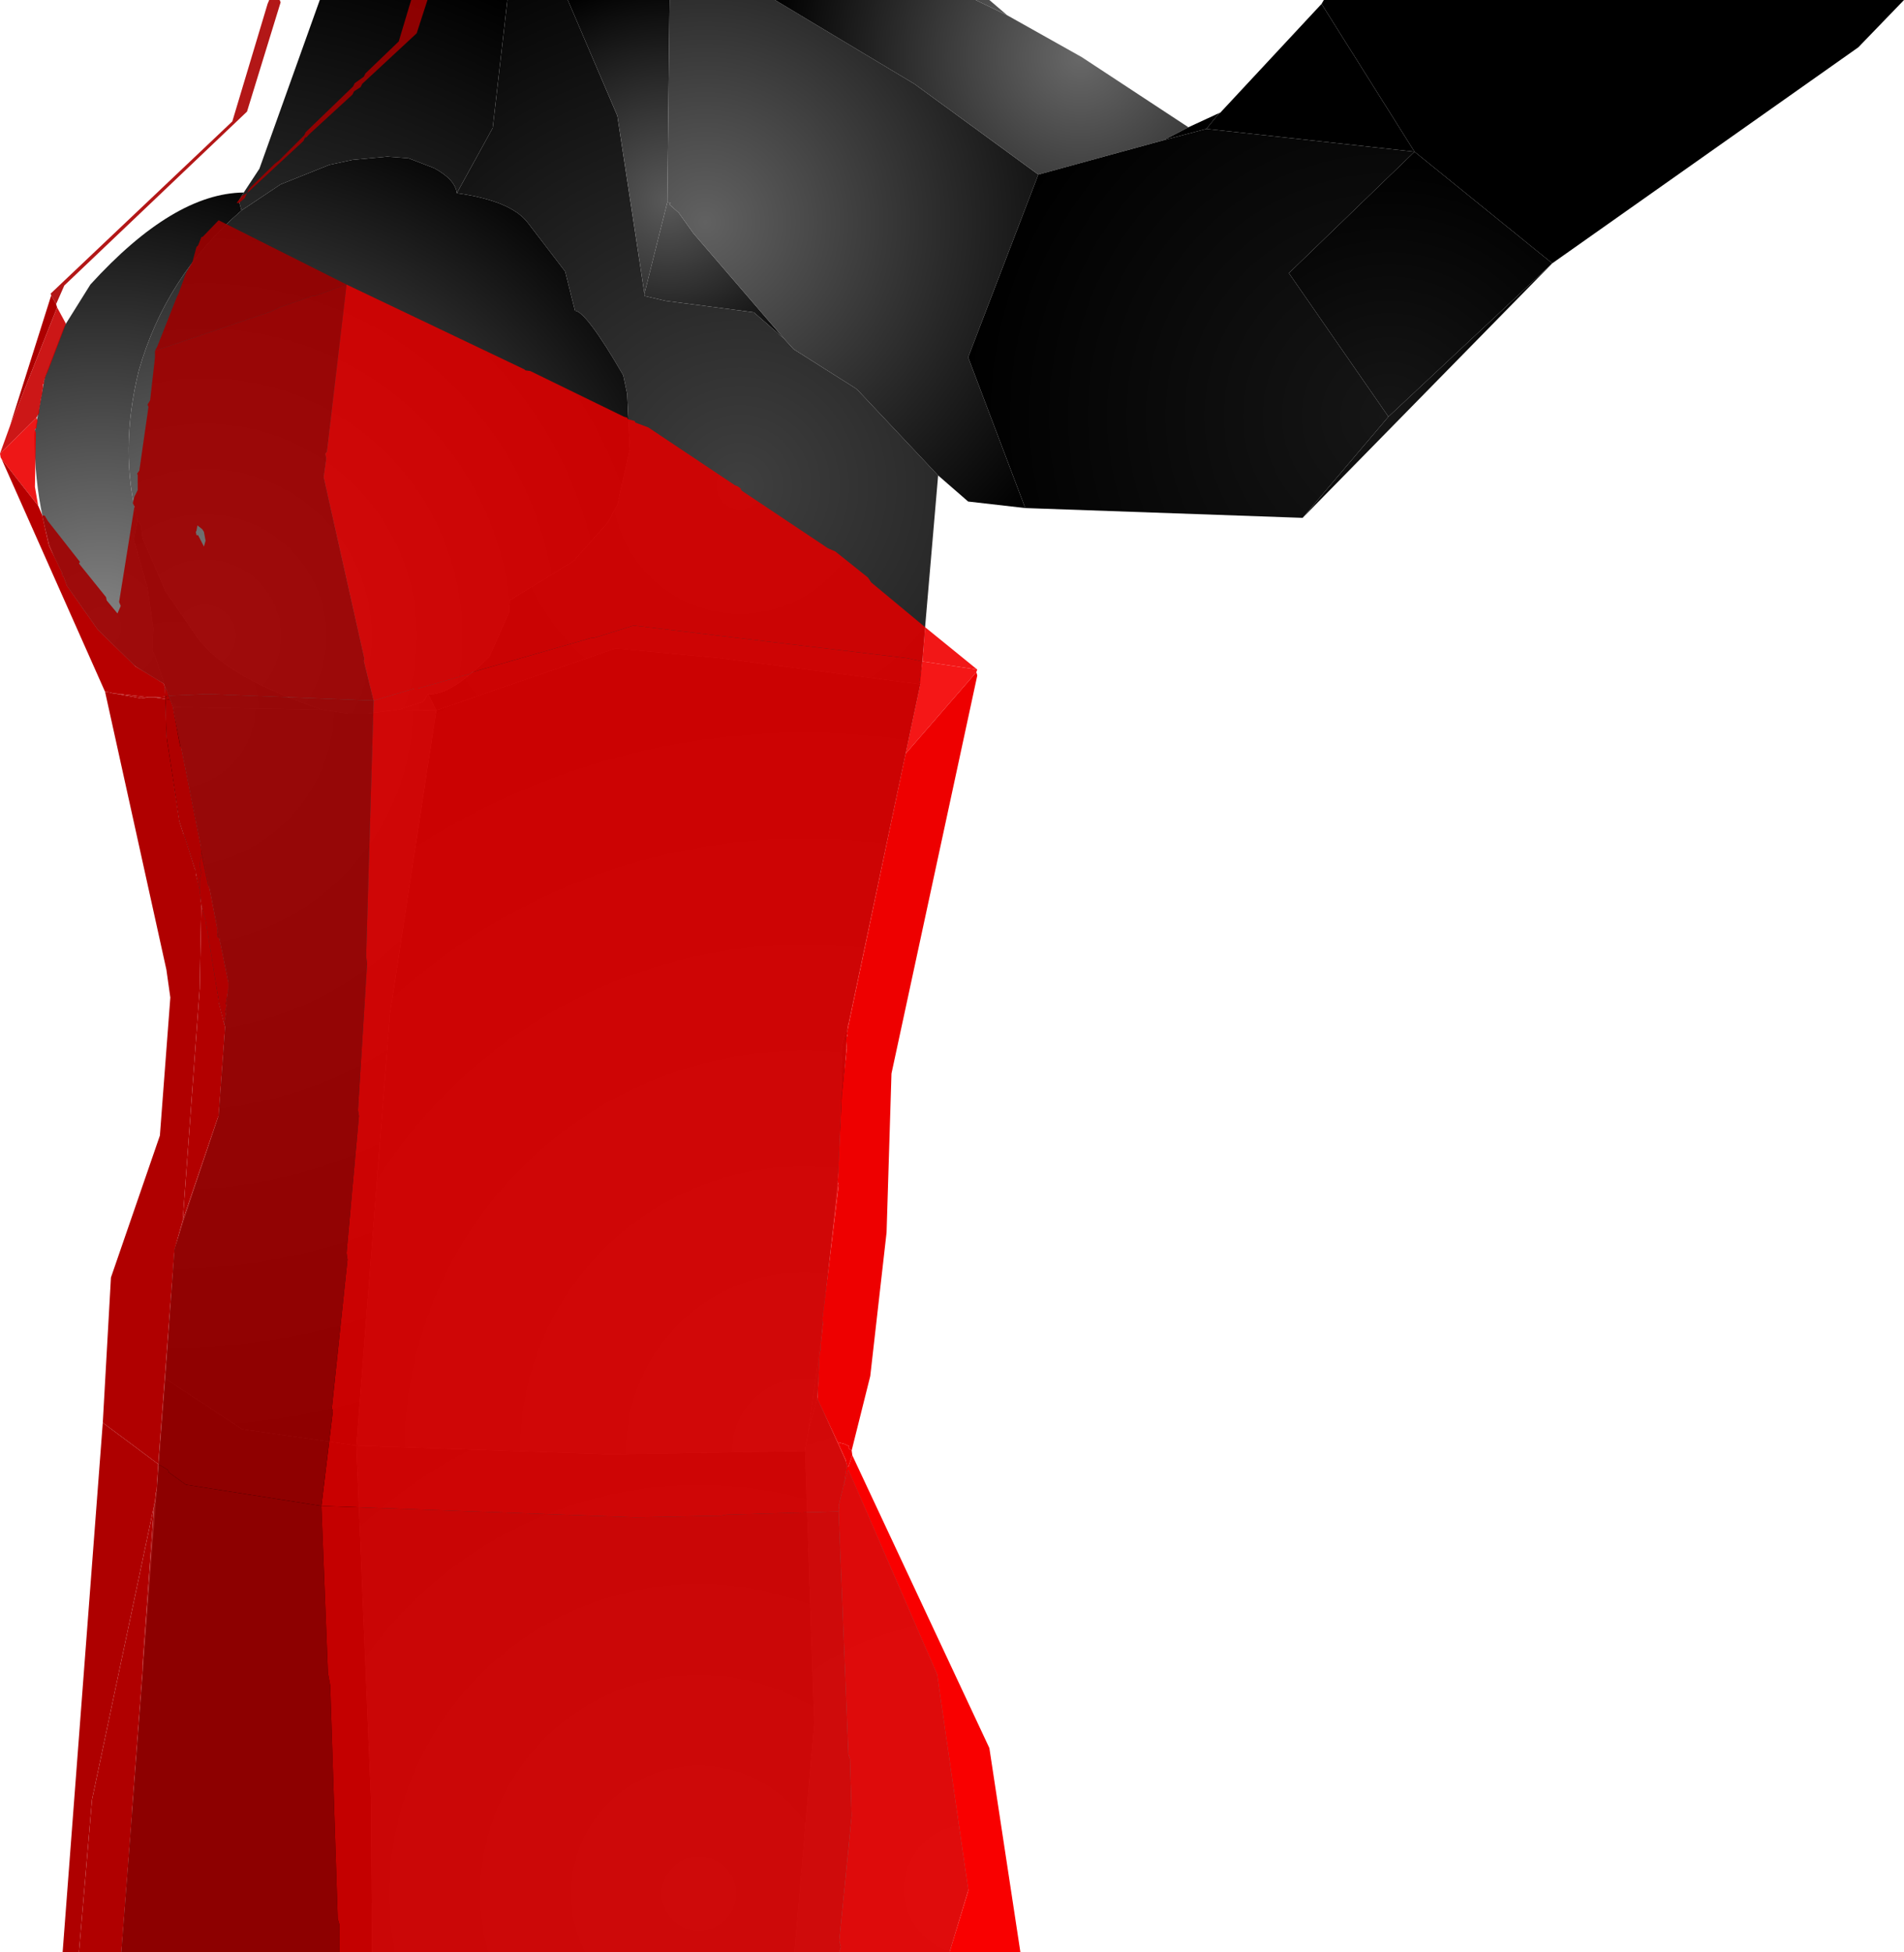 <?xml version="1.0" encoding="UTF-8" standalone="no"?>
<svg xmlns:xlink="http://www.w3.org/1999/xlink" height="299.1px" width="291.75px" xmlns="http://www.w3.org/2000/svg">
  <g transform="matrix(1.0, 0.0, 0.0, 1.0, 293.25, 300.0)">
    <path d="M-149.5 -227.15 L-152.25 -195.15 -182.9 -199.15 -198.9 -200.65 -226.4 -191.15 -227.65 -193.65 Q-224.4 -193.25 -218.25 -199.4 L-215.25 -206.15 -215.15 -208.0 -205.4 -214.0 -200.15 -219.9 -198.65 -222.65 -196.75 -231.15 -197.15 -239.65 -197.75 -242.5 Q-203.4 -252.25 -205.15 -252.4 L-206.65 -258.4 -212.4 -265.9 Q-215.0 -269.25 -223.25 -270.4 L-217.75 -280.4 -215.5 -300.0 -206.25 -300.0 -198.65 -282.25 -194.5 -255.0 -194.5 -254.65 -191.25 -253.9 -177.75 -252.15 -173.15 -248.15 -171.65 -246.5 -162.15 -240.5 -161.75 -240.15 -149.5 -227.15" fill="url(#gradient0)" fill-rule="evenodd" stroke="none"/>
    <path d="M-206.25 -300.0 L-190.65 -300.0 -191.0 -269.0 -194.5 -255.0 -198.65 -282.25 -206.25 -300.0" fill="url(#gradient1)" fill-rule="evenodd" stroke="none"/>
    <path d="M-191.0 -269.0 L-190.5 -268.9 -190.65 -268.65 -189.25 -267.4 -187.0 -264.25 -173.15 -248.15 -177.75 -252.15 -191.25 -253.9 -194.5 -254.65 -194.5 -255.0 -191.0 -269.0" fill="url(#gradient2)" fill-rule="evenodd" stroke="none"/>
    <path d="M-136.15 -222.15 L-144.9 -223.15 -149.5 -227.15 -161.75 -240.15 -162.15 -240.5 -171.65 -246.5 -173.15 -248.15 -187.0 -264.25 -189.25 -267.4 -190.65 -268.65 -190.5 -268.9 -191.0 -269.0 -190.65 -300.0 -174.5 -300.0 -153.15 -287.15 -134.15 -273.25 -144.9 -245.25 -136.15 -222.15" fill="url(#gradient3)" fill-rule="evenodd" stroke="none"/>
    <path d="M-174.5 -300.0 L-143.75 -300.0 -138.9 -297.65 -127.5 -291.25 -111.15 -280.5 -115.0 -278.5 -134.15 -273.25 -153.15 -287.15 -174.5 -300.0" fill="url(#gradient4)" fill-rule="evenodd" stroke="none"/>
    <path d="M-93.65 -220.65 L-136.15 -222.15 -144.9 -245.25 -134.15 -273.25 -115.0 -278.5 -108.4 -280.25 -76.5 -276.75 -95.75 -258.15 -80.5 -236.15 -93.65 -220.65" fill="url(#gradient5)" fill-rule="evenodd" stroke="none"/>
    <path d="M-111.15 -280.5 L-106.5 -282.65 -106.65 -282.4 -108.4 -280.25 -115.0 -278.5 -111.15 -280.5" fill="url(#gradient6)" fill-rule="evenodd" stroke="none"/>
    <path d="M-106.25 -282.75 L-90.75 -299.4 -76.5 -276.75 -108.4 -280.25 -106.65 -282.4 -106.25 -282.75" fill="url(#gradient7)" fill-rule="evenodd" stroke="none"/>
    <path d="M-106.5 -282.65 L-106.25 -282.75 -106.65 -282.4 -106.5 -282.65" fill="url(#gradient8)" fill-rule="evenodd" stroke="none"/>
    <path d="M-90.75 -299.4 L-90.4 -300.0 -1.5 -300.0 -8.5 -292.75 -55.4 -259.65 -76.5 -276.75 -90.75 -299.4" fill="url(#gradient9)" fill-rule="evenodd" stroke="none"/>
    <path d="M-76.5 -276.75 L-55.4 -259.65 -80.5 -236.15 -95.75 -258.15 -76.5 -276.75" fill="url(#gradient10)" fill-rule="evenodd" stroke="none"/>
    <path d="M-143.75 -300.0 L-141.65 -300.0 -138.9 -297.65 -143.75 -300.0" fill="url(#gradient11)" fill-rule="evenodd" stroke="none"/>
    <path d="M-55.4 -259.65 L-93.65 -220.65 -80.5 -236.15 -55.4 -259.65" fill="url(#gradient12)" fill-rule="evenodd" stroke="none"/>
    <path d="M-255.9 -270.5 L-253.5 -274.15 -244.25 -300.0 -215.5 -300.0 -217.75 -280.4 -223.25 -270.4 Q-223.5 -272.5 -226.75 -274.25 L-230.65 -275.75 -233.9 -276.0 -239.25 -275.5 -242.75 -274.75 -250.25 -271.75 -256.25 -267.75 -256.65 -269.25 -255.9 -270.5 M-227.65 -193.65 L-226.4 -191.15 -232.15 -191.25 -228.4 -192.5 -227.65 -193.65 M-272.15 -220.25 L-271.65 -219.5 -271.4 -217.5 -267.9 -209.4 -262.9 -202.15 Q-258.4 -196.15 -243.9 -191.25 L-266.75 -191.65 -267.65 -194.15 -268.15 -195.25 -268.15 -195.5 -269.65 -199.9 -269.75 -200.0 -269.9 -200.4 -269.75 -203.75 -270.65 -209.9 -272.75 -217.4 -272.15 -220.25" fill="url(#gradient13)" fill-rule="evenodd" stroke="none"/>
    <path d="M-223.25 -270.4 Q-215.0 -269.25 -212.4 -265.9 L-206.65 -258.4 -205.15 -252.4 Q-203.4 -252.25 -197.75 -242.5 L-197.15 -239.65 -196.75 -231.15 -198.65 -222.65 -200.15 -219.9 -205.4 -214.0 -215.15 -208.0 -215.25 -206.15 -218.25 -199.4 Q-224.4 -193.25 -227.65 -193.65 L-228.4 -192.5 -232.15 -191.25 -237.0 -190.65 -239.9 -190.65 -243.9 -191.25 Q-258.4 -196.15 -262.9 -202.15 L-267.9 -209.4 -271.4 -217.5 -271.65 -219.5 -272.15 -220.25 Q-275.0 -230.9 -272.0 -243.15 -267.9 -257.65 -256.25 -267.75 L-250.25 -271.75 -242.75 -274.75 -239.25 -275.5 -233.9 -276.0 -230.65 -275.75 -226.75 -274.25 Q-223.5 -272.5 -223.25 -270.4" fill="url(#gradient14)" fill-rule="evenodd" stroke="none"/>
    <path d="M-268.15 -195.25 Q-287.75 -205.5 -288.0 -233.4 L-286.4 -242.15 -283.4 -250.0 -279.4 -256.4 Q-266.65 -270.4 -255.9 -270.5 L-256.65 -269.25 -256.25 -267.75 Q-267.9 -257.65 -272.0 -243.15 -275.0 -230.9 -272.15 -220.25 L-272.75 -217.4 -270.65 -209.9 -269.75 -203.75 -269.9 -200.4 -269.75 -200.0 -269.65 -199.9 -268.15 -195.5 -268.15 -195.25" fill="url(#gradient15)" fill-rule="evenodd" stroke="none"/>
    <path d="M-152.25 -195.15 L-163.25 -143.25 -163.4 -143.0 -163.4 -142.65 Q-164.5 -139.9 -164.25 -137.75 L-164.65 -122.75 -164.65 -121.5 -166.75 -101.25 -166.75 -100.25 -166.9 -99.75 -166.9 -99.15 -167.0 -98.25 -167.0 -98.0 -169.4 -80.65 -169.9 -77.65 -199.75 -77.15 -238.65 -78.5 -233.5 -144.65 -226.4 -191.15 -198.9 -200.65 -182.9 -199.15 -152.25 -195.15" fill="url(#gradient16)" fill-rule="evenodd" stroke="none"/>
    <path d="M-267.9 -88.75 L-266.5 -108.65 -259.75 -129.0 -258.75 -142.65 -258.9 -143.15 -258.65 -144.65 -258.65 -145.0 -258.25 -149.5 -263.25 -174.25 -266.75 -191.65 -243.9 -191.25 -239.9 -190.65 -237.0 -190.65 -232.15 -191.25 -226.4 -191.15 -233.5 -144.65 -238.65 -78.5 -256.15 -81.0 -267.9 -88.75" fill="url(#gradient17)" fill-rule="evenodd" stroke="none"/>
    <path d="M-268.0 -194.75 L-268.15 -195.25 -267.65 -194.15 -268.0 -194.75" fill="url(#gradient18)" fill-rule="evenodd" stroke="none"/>
    <path d="M-265.75 -174.15 L-267.75 -186.5 -268.0 -194.75 -267.65 -194.15 -266.75 -191.65 -263.25 -174.25 -265.75 -174.15" fill="url(#gradient19)" fill-rule="evenodd" stroke="none"/>
    <path d="M-258.9 -143.15 L-259.75 -146.4 -263.15 -165.75 -263.15 -166.0 -263.25 -166.5 -263.25 -166.65 -263.4 -166.9 -265.75 -174.15 -263.25 -174.25 -258.25 -149.5 -258.65 -145.0 -258.65 -144.65 -258.9 -143.15" fill="url(#gradient20)" fill-rule="evenodd" stroke="none"/>
    <path d="M-236.25 -0.9 L-274.65 -0.9 -267.9 -88.75 -256.15 -81.0 -238.65 -78.5 -236.4 -24.25 -236.25 -0.9" fill="url(#gradient21)" fill-rule="evenodd" stroke="none"/>
    <path d="M-163.4 -142.65 L-164.65 -122.75 -164.25 -137.75 Q-164.5 -139.9 -163.4 -142.65" fill="url(#gradient22)" fill-rule="evenodd" stroke="none"/>
    <path d="M-167.0 -98.0 L-168.0 -85.9 -169.4 -80.65 -167.0 -98.0" fill="url(#gradient23)" fill-rule="evenodd" stroke="none"/>
    <path d="M-168.0 -85.9 L-149.65 -44.0 -144.75 -11.0 -147.75 -0.9 -171.5 -0.9 -168.5 -35.9 -169.9 -77.65 -169.4 -80.65 -168.0 -85.9" fill="url(#gradient24)" fill-rule="evenodd" stroke="none"/>
    <path d="M-171.5 -0.9 L-236.25 -0.9 -236.4 -24.25 -238.65 -78.5 -199.75 -77.15 -169.9 -77.65 -168.5 -35.9 -171.5 -0.9" fill="url(#gradient25)" fill-rule="evenodd" stroke="none"/>
    <path d="M-227.75 -300.0 L-229.4 -294.9 -237.75 -287.15 -238.0 -286.65 -239.0 -286.0 -239.25 -285.5 -245.9 -279.4 -246.25 -279.0 -246.5 -278.9 -246.65 -278.65 -246.75 -278.4 -255.4 -270.4 -255.75 -269.65 -256.5 -269.0 -256.65 -268.9 -257.0 -268.9 -256.15 -270.0 -255.4 -270.4 -255.0 -271.15 -251.15 -274.9 -250.5 -275.4 -246.65 -279.25 -246.4 -279.75 -239.15 -286.75 -238.9 -287.25 -237.5 -288.25 -237.25 -288.75 -232.15 -293.65 -230.25 -300.0 -227.75 -300.0 M-241.25 -0.9 L-274.65 -0.9 -273.0 -22.4 -273.0 -22.75 -271.4 -44.0 -271.4 -44.75 -269.65 -69.25 -269.65 -69.4 -269.5 -69.9 -269.4 -71.0 -269.4 -71.15 -269.25 -71.65 -269.0 -75.65 -267.5 -74.75 -267.4 -74.4 -264.75 -72.5 -244.0 -69.25 -243.0 -43.65 -242.65 -41.75 -241.5 -6.0 -241.25 -5.15 -241.25 -0.9 M-269.5 -246.25 L-269.15 -246.9 -266.15 -254.5 -265.9 -255.0 -264.75 -258.15 -263.75 -259.9 -263.15 -262.15 -262.9 -262.4 -262.4 -263.65 -262.15 -263.75 -259.75 -266.25 -240.15 -256.4 -245.0 -254.65 -245.4 -254.65 -250.4 -252.9 -251.75 -252.25 -269.5 -246.25" fill="#9b0000" fill-opacity="0.91" fill-rule="evenodd" stroke="none"/>
    <path d="M-286.75 -221.0 L-286.4 -221.0 -285.9 -220.15 -281.0 -213.9 -281.15 -213.65 -277.0 -208.5 -276.9 -208.0 -275.25 -206.0 -274.75 -207.15 -275.0 -207.75 -272.65 -222.4 -272.9 -222.9 -272.65 -223.9 -272.15 -224.9 -272.15 -227.25 -272.25 -227.4 -271.9 -227.9 -270.5 -237.65 -270.65 -238.0 -270.25 -238.65 -269.5 -245.25 -269.5 -246.25 -251.75 -252.25 -250.4 -252.9 -245.4 -254.65 -245.0 -254.65 -240.15 -256.4 -243.15 -230.75 -243.4 -230.5 -243.25 -229.75 -243.65 -226.9 -237.4 -199.0 -237.5 -198.75 -236.0 -192.65 -261.4 -193.65 -267.4 -193.4 -267.65 -194.15 -268.0 -194.75 -268.15 -195.25 -272.5 -197.9 -278.25 -203.5 -283.0 -210.25 -283.5 -211.65 -283.65 -211.75 -283.75 -212.15 -283.75 -212.25 -285.75 -216.4 -286.75 -220.9 -286.75 -221.0 M-262.25 -218.9 L-263.0 -219.5 -263.15 -218.65 -263.25 -218.5 -263.15 -218.0 -262.9 -218.0 -262.0 -216.25 -261.75 -217.15 -262.0 -218.5 -262.25 -218.9" fill="#a10000" fill-opacity="0.91" fill-rule="evenodd" stroke="none"/>
    <path d="M-285.4 -254.75 L-285.5 -255.0 -257.65 -281.4 -252.25 -299.4 -252.0 -300.0 -250.4 -300.0 -250.25 -299.65 -255.4 -282.9 -283.4 -256.25 -284.65 -253.4 -285.4 -254.75" fill="#ab0000" fill-opacity="0.91" fill-rule="evenodd" stroke="none"/>
    <path d="M-291.75 -234.65 L-285.4 -254.75 -284.65 -253.4 -284.5 -252.9 -291.75 -234.65" fill="#ad0000" fill-rule="evenodd" stroke="none"/>
    <path d="M-240.15 -256.4 L-212.9 -243.4 -212.75 -243.25 -212.0 -243.15 -197.65 -236.15 -197.15 -236.0 -197.0 -235.75 -196.0 -235.5 -195.9 -235.25 -193.9 -234.5 -180.65 -225.65 -180.25 -225.5 -179.75 -225.15 -179.75 -225.0 -179.5 -224.75 -166.4 -216.0 -165.25 -215.5 -160.25 -211.5 -159.75 -210.75 -151.5 -203.9 -151.9 -198.65 -154.25 -199.15 -196.15 -204.15 -202.25 -202.25 -202.65 -202.25 -220.9 -197.0 -221.25 -196.75 -229.25 -194.5 -229.75 -194.5 -236.0 -192.65 -237.5 -198.75 -237.4 -199.0 -243.65 -226.9 -243.25 -229.75 -243.4 -230.5 -243.15 -230.75 -240.15 -256.4" fill="#da0000" fill-opacity="0.91" fill-rule="evenodd" stroke="none"/>
    <path d="M-151.5 -203.9 L-143.5 -197.4 -151.9 -198.65 -151.5 -203.9" fill="#f00000" fill-opacity="0.91" fill-rule="evenodd" stroke="none"/>
    <path d="M-236.0 -192.65 L-229.75 -194.5 -229.25 -194.5 -221.25 -196.75 -220.9 -197.0 -202.65 -202.25 -202.25 -202.25 -196.15 -204.15 -154.25 -199.15 -151.9 -198.65 -152.4 -195.4 -152.25 -195.15 -154.5 -184.5 -163.5 -141.65 -163.4 -141.25 -163.65 -141.0 -163.5 -139.4 -164.25 -132.25 -164.9 -118.9 -164.75 -118.4 -167.25 -97.75 -167.15 -97.4 -167.15 -97.0 -167.25 -96.75 -167.25 -96.15 -167.5 -93.75 -167.5 -93.15 -167.65 -92.65 -168.0 -85.65 -164.9 -79.0 -163.65 -76.25 -163.5 -75.4 -163.9 -72.75 -164.0 -72.4 -164.75 -69.25 -164.65 -68.65 -164.75 -68.4 -182.0 -67.9 -182.75 -67.75 -195.9 -67.5 -244.0 -69.25 -242.25 -83.75 -242.4 -84.25 -240.0 -107.0 -240.15 -108.0 -238.25 -129.0 -238.4 -129.9 -237.0 -152.4 -237.15 -153.4 -236.0 -192.65" fill="#dd0000" fill-opacity="0.91" fill-rule="evenodd" stroke="none"/>
    <path d="M-293.25 -230.5 L-291.75 -234.65 -284.5 -252.9 -283.15 -250.4 -286.0 -242.9 -286.15 -242.65 -286.5 -241.65 -286.5 -241.15 -286.65 -241.15 -286.65 -240.5 -286.75 -240.25 -286.75 -239.9 -287.0 -238.75 -287.0 -238.65 -287.25 -237.25 -287.25 -236.75 -287.65 -236.0 -293.25 -230.5" fill="#c70000" fill-opacity="0.91" fill-rule="evenodd" stroke="none"/>
    <path d="M-293.0 -229.65 L-293.15 -229.9 -293.25 -230.5 -287.65 -236.0 -287.5 -235.5 -287.65 -234.75 -287.65 -234.4 -287.75 -234.4 -287.9 -234.15 -287.75 -233.65 -287.9 -225.4 -287.4 -222.5 -293.0 -229.65" fill="#ec0000" fill-opacity="0.91" fill-rule="evenodd" stroke="none"/>
    <path d="M-277.15 -194.0 L-293.0 -229.65 -287.4 -222.5 -286.75 -221.0 -286.75 -220.9 -285.75 -216.4 -283.75 -212.25 -283.75 -212.15 -283.65 -211.75 -283.5 -211.65 -283.0 -210.25 -278.25 -203.5 -272.5 -197.9 -268.15 -195.25 -268.0 -194.75 -267.9 -193.25 -269.65 -193.15 -270.5 -193.15 -275.75 -193.75 -275.9 -193.75 -276.4 -193.9 -277.15 -194.0" fill="#b70000" fill-rule="evenodd" stroke="none"/>
    <path d="M-274.65 -0.9 L-281.15 -0.9 -279.15 -24.25 -269.65 -69.25 -271.4 -44.75 -271.4 -44.0 -273.0 -22.75 -273.0 -22.4 -274.65 -0.9 M-277.5 -82.0 L-276.25 -104.25 -268.75 -126.0 -267.15 -147.15 -267.75 -151.4 -277.15 -194.0 -276.4 -193.9 -275.9 -193.75 -275.75 -193.75 -271.65 -193.0 -270.5 -193.15 -269.65 -193.15 -267.9 -192.9 -267.9 -193.25 -267.4 -193.4 -267.15 -192.75 -267.9 -192.9 -267.75 -187.25 -265.75 -174.15 -265.15 -172.25 -265.0 -172.0 -263.4 -166.9 -263.25 -166.65 -263.25 -166.15 -262.65 -163.65 -262.4 -161.25 -262.65 -148.5 -265.25 -113.0 -266.5 -108.5 -269.0 -75.65 -277.5 -82.0" fill="#b00000" fill-rule="evenodd" stroke="none"/>
    <path d="M-281.15 -0.9 L-283.65 -0.9 -277.5 -82.0 -269.0 -75.65 -269.25 -71.65 -269.4 -71.15 -269.4 -71.0 -269.5 -69.9 -269.65 -69.4 -269.65 -69.25 -279.15 -24.25 -281.15 -0.9" fill="#ae0000" fill-rule="evenodd" stroke="none"/>
    <path d="M-268.0 -194.75 L-267.65 -194.15 -267.4 -193.4 -267.9 -193.25 -268.0 -194.75 M-275.75 -193.75 L-270.5 -193.15 -271.65 -193.0 -275.75 -193.75" fill="#b50000" fill-rule="evenodd" stroke="none"/>
    <path d="M-143.5 -197.4 L-143.65 -197.0 -154.5 -184.5 -152.25 -195.15 -152.4 -195.4 -151.9 -198.65 -143.5 -197.4" fill="#f40000" fill-opacity="0.91" fill-rule="evenodd" stroke="none"/>
    <path d="M-143.65 -197.0 L-143.5 -196.5 -156.65 -135.5 -157.4 -111.15 -159.9 -89.15 -162.75 -77.75 -163.15 -78.0 -163.15 -78.4 -163.9 -78.75 -164.9 -79.0 -168.0 -85.65 -167.65 -92.65 -167.5 -93.15 -167.5 -93.75 -167.25 -96.15 -167.25 -96.75 -167.15 -97.0 -167.15 -97.4 -167.25 -97.75 -164.75 -118.4 -164.9 -118.9 -164.25 -132.25 -163.5 -139.4 -163.65 -141.0 -163.4 -141.25 -163.5 -141.65 -154.5 -184.5 -143.65 -197.0 M-164.0 -72.4 L-163.9 -72.75 -163.5 -75.4 -163.25 -75.25 -163.25 -74.75 -163.9 -72.75 -163.75 -72.5 -164.0 -72.4" fill="#ee0000" fill-rule="evenodd" stroke="none"/>
    <path d="M-236.0 -192.65 L-237.15 -153.4 -237.0 -152.4 -238.4 -129.9 -238.25 -129.0 -240.15 -108.0 -240.0 -107.0 -242.4 -84.25 -242.25 -83.75 -244.0 -69.25 -264.75 -72.5 -267.4 -74.4 -267.5 -74.75 -269.0 -75.65 -266.5 -108.5 -265.25 -113.0 -259.9 -128.65 -259.75 -129.0 -258.75 -142.65 -258.9 -143.15 -258.65 -144.65 -258.75 -145.0 -258.5 -146.0 -258.65 -146.15 -258.25 -148.5 -258.25 -149.4 -259.65 -156.25 -259.9 -156.4 -260.0 -156.9 -259.9 -157.0 -260.0 -157.9 -261.15 -163.9 -261.4 -164.5 -262.4 -169.25 -262.5 -170.4 -265.5 -185.5 -265.65 -185.65 -266.75 -191.65 -267.15 -192.75 -267.4 -193.4 -261.4 -193.65 -236.0 -192.65" fill="#9d0000" fill-opacity="0.91" fill-rule="evenodd" stroke="none"/>
    <path d="M-258.9 -143.15 L-258.75 -142.65 -259.75 -129.0 -259.9 -128.65 -265.25 -113.0 -262.65 -148.5 -262.4 -161.25 -261.75 -159.0 -259.75 -146.75 -259.75 -146.5 -258.9 -143.15" fill="#b30000" fill-rule="evenodd" stroke="none"/>
    <path d="M-262.4 -169.25 L-261.4 -164.5 -261.15 -163.9 -260.0 -157.9 -259.9 -157.0 -260.0 -156.9 -259.9 -156.4 -259.65 -156.25 -258.25 -149.4 -258.25 -148.5 -258.65 -146.15 -258.5 -146.0 -258.75 -145.0 -258.65 -144.65 -258.9 -143.15 -259.75 -146.5 -259.75 -146.75 -261.75 -159.0 -262.4 -161.25 -262.65 -163.65 -262.65 -165.0 -262.4 -166.25 -262.65 -167.4 -262.4 -169.25" fill="#b10000" fill-rule="evenodd" stroke="none"/>
    <path d="M-267.15 -192.75 L-266.75 -191.65 -265.65 -185.65 -265.5 -185.5 -262.5 -170.4 -262.4 -169.25 -262.65 -167.4 -262.4 -166.25 -262.65 -165.0 -262.65 -163.65 -263.25 -166.15 -263.25 -166.65 -263.4 -166.9 -265.0 -172.0 -265.15 -172.25 -265.75 -174.15 -267.75 -187.25 -267.9 -192.9 -267.15 -192.75" fill="#af0000" fill-rule="evenodd" stroke="none"/>
    <path d="M-267.9 -193.25 L-267.9 -192.9 -269.65 -193.15 -267.9 -193.25" fill="#b20000" fill-rule="evenodd" stroke="none"/>
    <path d="M-162.75 -77.75 L-162.65 -77.0 -163.25 -75.25 -163.5 -75.4 -163.65 -76.25 -164.9 -79.0 -163.9 -78.75 -163.15 -78.4 -163.15 -78.0 -162.75 -77.75" fill="#ef0000" fill-rule="evenodd" stroke="none"/>
    <path d="M-147.75 -0.9 L-164.65 -0.9 -164.4 -1.65 -164.65 -2.65 -162.75 -21.75 -163.0 -30.5 -163.25 -31.15 -164.75 -68.4 -164.65 -68.65 -164.75 -69.25 -164.0 -72.4 -163.75 -72.5 -163.9 -72.75 -163.25 -74.75 -149.65 -43.4 -144.9 -10.5 -144.9 -10.25 -147.75 -0.9" fill="#e80000" fill-opacity="0.91" fill-rule="evenodd" stroke="none"/>
    <path d="M-162.65 -77.0 L-141.65 -32.15 -136.9 -0.9 -147.75 -0.9 -144.9 -10.25 -144.9 -10.5 -149.65 -43.4 -163.25 -74.75 -163.25 -75.25 -162.65 -77.0" fill="#f90000" fill-rule="evenodd" stroke="none"/>
    <path d="M-164.65 -0.9 L-241.25 -0.9 -241.25 -5.15 -241.5 -6.0 -242.65 -41.75 -243.0 -43.65 -244.0 -69.25 -195.9 -67.5 -182.75 -67.75 -182.0 -67.9 -164.75 -68.4 -163.25 -31.15 -163.0 -30.5 -162.75 -21.75 -164.65 -2.65 -164.4 -1.65 -164.65 -0.9" fill="#d70000" fill-opacity="0.91" fill-rule="evenodd" stroke="none"/>
  </g>
  <defs>
    <radialGradient cx="0" cy="0" gradientTransform="matrix(0.101, 0.0, 0.0, 0.101, -179.85, -225.55)" gradientUnits="userSpaceOnUse" id="gradient0" r="819.2" spreadMethod="pad">
      <stop offset="0.0" stop-color="#3f3f3f"/>
      <stop offset="1.0" stop-color="#060606"/>
    </radialGradient>
    <radialGradient cx="0" cy="0" gradientTransform="matrix(0.042, 0.0, 0.0, 0.042, -190.9, -269.2)" gradientUnits="userSpaceOnUse" id="gradient1" r="819.2" spreadMethod="pad">
      <stop offset="0.0" stop-color="#595959"/>
      <stop offset="1.0" stop-color="#000000"/>
    </radialGradient>
    <radialGradient cx="0" cy="0" gradientTransform="matrix(0.036, 0.0, 0.0, 0.036, -190.9, -269.2)" gradientUnits="userSpaceOnUse" id="gradient2" r="819.2" spreadMethod="pad">
      <stop offset="0.0" stop-color="#595959"/>
      <stop offset="1.0" stop-color="#000000"/>
    </radialGradient>
    <radialGradient cx="0" cy="0" gradientTransform="matrix(0.08, 0.0, 0.0, 0.08, -185.2, -265.95)" gradientUnits="userSpaceOnUse" id="gradient3" r="819.2" spreadMethod="pad">
      <stop offset="0.0" stop-color="#616161"/>
      <stop offset="1.0" stop-color="#000000"/>
    </radialGradient>
    <radialGradient cx="0" cy="0" gradientTransform="matrix(0.058, 0.0, 0.0, 0.058, -127.7, -291.3)" gradientUnits="userSpaceOnUse" id="gradient4" r="819.2" spreadMethod="pad">
      <stop offset="0.0" stop-color="#686868"/>
      <stop offset="1.0" stop-color="#000000"/>
    </radialGradient>
    <radialGradient cx="0" cy="0" gradientTransform="matrix(0.08, 0.0, 0.0, 0.08, -80.4, -236.2)" gradientUnits="userSpaceOnUse" id="gradient5" r="819.2" spreadMethod="pad">
      <stop offset="0.0" stop-color="#161616"/>
      <stop offset="1.0" stop-color="#000000"/>
    </radialGradient>
    <radialGradient cx="0" cy="0" gradientTransform="matrix(0.041, 0.0, 0.0, 0.041, -134.05, -273.35)" gradientUnits="userSpaceOnUse" id="gradient6" r="819.2" spreadMethod="pad">
      <stop offset="0.0" stop-color="#000000"/>
      <stop offset="1.0" stop-color="#000000"/>
    </radialGradient>
    <radialGradient cx="0" cy="0" gradientTransform="matrix(0.033, 0.0, 0.0, 0.033, -90.7, -299.6)" gradientUnits="userSpaceOnUse" id="gradient7" r="819.2" spreadMethod="pad">
      <stop offset="0.0" stop-color="#000000"/>
      <stop offset="1.0" stop-color="#000000"/>
    </radialGradient>
    <radialGradient cx="0" cy="0" gradientTransform="matrix(0.033, 0.0, 0.0, 0.033, -108.45, -280.3)" gradientUnits="userSpaceOnUse" id="gradient8" r="819.2" spreadMethod="pad">
      <stop offset="0.0" stop-color="#000000"/>
      <stop offset="1.0" stop-color="#000000"/>
    </radialGradient>
    <radialGradient cx="0" cy="0" gradientTransform="matrix(0.082, 0.0, 0.0, 0.082, -55.3, -259.65)" gradientUnits="userSpaceOnUse" id="gradient9" r="819.2" spreadMethod="pad">
      <stop offset="0.0" stop-color="#000000"/>
      <stop offset="1.0" stop-color="#000000"/>
    </radialGradient>
    <radialGradient cx="0" cy="0" gradientTransform="matrix(0.05, 0.0, 0.0, 0.05, -80.4, -236.2)" gradientUnits="userSpaceOnUse" id="gradient10" r="819.2" spreadMethod="pad">
      <stop offset="0.0" stop-color="#161616"/>
      <stop offset="1.0" stop-color="#000000"/>
    </radialGradient>
    <radialGradient cx="0" cy="0" gradientTransform="matrix(0.008, 0.0, 0.0, 0.008, -138.3, -297.3)" gradientUnits="userSpaceOnUse" id="gradient11" r="819.2" spreadMethod="pad">
      <stop offset="0.0" stop-color="#585858"/>
      <stop offset="1.0" stop-color="#474747"/>
    </radialGradient>
    <radialGradient cx="0" cy="0" gradientTransform="matrix(0.042, 0.0, 0.0, 0.042, -80.4, -236.2)" gradientUnits="userSpaceOnUse" id="gradient12" r="819.2" spreadMethod="pad">
      <stop offset="0.0" stop-color="#161616"/>
      <stop offset="1.0" stop-color="#000000"/>
    </radialGradient>
    <radialGradient cx="0" cy="0" gradientTransform="matrix(0.146, 0.0, 0.0, 0.146, -266.7, -191.75)" gradientUnits="userSpaceOnUse" id="gradient13" r="819.2" spreadMethod="pad">
      <stop offset="0.0" stop-color="#6a6a6a"/>
      <stop offset="1.0" stop-color="#000000"/>
    </radialGradient>
    <radialGradient cx="0" cy="0" gradientTransform="matrix(0.104, 0.0, 0.0, 0.104, -261.85, -202.6)" gradientUnits="userSpaceOnUse" id="gradient14" r="819.2" spreadMethod="pad">
      <stop offset="0.0" stop-color="#878787"/>
      <stop offset="1.0" stop-color="#000000"/>
    </radialGradient>
    <radialGradient cx="0" cy="0" gradientTransform="matrix(0.09, 0.0, 0.0, 0.09, -277.7, -203.85)" gradientUnits="userSpaceOnUse" id="gradient15" r="819.2" spreadMethod="pad">
      <stop offset="0.0" stop-color="#858585"/>
      <stop offset="1.0" stop-color="#000000"/>
    </radialGradient>
    <radialGradient cx="0" cy="0" gradientTransform="matrix(0.155, 0.0, 0.0, 0.155, -170.0, -77.75)" gradientUnits="userSpaceOnUse" id="gradient16" r="819.2" spreadMethod="pad">
      <stop offset="0.0" stop-color="#666666"/>
      <stop offset="1.0" stop-color="#101010"/>
    </radialGradient>
    <radialGradient cx="0" cy="0" gradientTransform="matrix(0.142, 0.0, 0.0, 0.142, -266.7, -191.75)" gradientUnits="userSpaceOnUse" id="gradient17" r="819.2" spreadMethod="pad">
      <stop offset="0.0" stop-color="#6a6a6a"/>
      <stop offset="1.0" stop-color="#000000"/>
    </radialGradient>
    <radialGradient cx="0" cy="0" gradientTransform="matrix(0.138, 0.0, 0.0, 0.138, -266.7, -191.75)" gradientUnits="userSpaceOnUse" id="gradient18" r="819.2" spreadMethod="pad">
      <stop offset="0.0" stop-color="#6a6a6a"/>
      <stop offset="1.0" stop-color="#000000"/>
    </radialGradient>
    <radialGradient cx="0" cy="0" gradientTransform="matrix(0.023, 0.0, 0.0, 0.023, -267.8, -187.55)" gradientUnits="userSpaceOnUse" id="gradient19" r="819.2" spreadMethod="pad">
      <stop offset="0.0" stop-color="#000000"/>
      <stop offset="1.0" stop-color="#000000"/>
    </radialGradient>
    <radialGradient cx="0" cy="0" gradientTransform="matrix(0.033, 0.0, 0.0, 0.033, -261.75, -159.35)" gradientUnits="userSpaceOnUse" id="gradient20" r="819.2" spreadMethod="pad">
      <stop offset="0.0" stop-color="#3f3f3f"/>
      <stop offset="1.0" stop-color="#000000"/>
    </radialGradient>
    <radialGradient cx="0" cy="0" gradientTransform="matrix(0.069, 0.0, 0.0, 0.069, -271.35, -44.95)" gradientUnits="userSpaceOnUse" id="gradient21" r="819.2" spreadMethod="pad">
      <stop offset="0.0" stop-color="#000000"/>
      <stop offset="1.0" stop-color="#000000"/>
    </radialGradient>
    <radialGradient cx="0" cy="0" gradientTransform="matrix(0.043, 0.0, 0.0, 0.043, -164.85, -118.9)" gradientUnits="userSpaceOnUse" id="gradient22" r="819.2" spreadMethod="pad">
      <stop offset="0.0" stop-color="#262626"/>
      <stop offset="1.0" stop-color="#161616"/>
    </radialGradient>
    <radialGradient cx="0" cy="0" gradientTransform="matrix(0.028, 0.0, 0.0, 0.028, -168.05, -86.0)" gradientUnits="userSpaceOnUse" id="gradient23" r="819.2" spreadMethod="pad">
      <stop offset="0.0" stop-color="#696969"/>
      <stop offset="1.0" stop-color="#4e4e4e"/>
    </radialGradient>
    <radialGradient cx="0" cy="0" gradientTransform="matrix(0.097, 0.0, 0.0, 0.097, -144.8, -10.5)" gradientUnits="userSpaceOnUse" id="gradient24" r="819.2" spreadMethod="pad">
      <stop offset="0.0" stop-color="#838383"/>
      <stop offset="1.0" stop-color="#676767"/>
    </radialGradient>
    <radialGradient cx="0" cy="0" gradientTransform="matrix(0.105, 0.0, 0.0, 0.105, -186.15, -9.85)" gradientUnits="userSpaceOnUse" id="gradient25" r="819.2" spreadMethod="pad">
      <stop offset="0.0" stop-color="#6e6e6e"/>
      <stop offset="1.0" stop-color="#2a2a2a"/>
    </radialGradient>
  </defs>
</svg>
